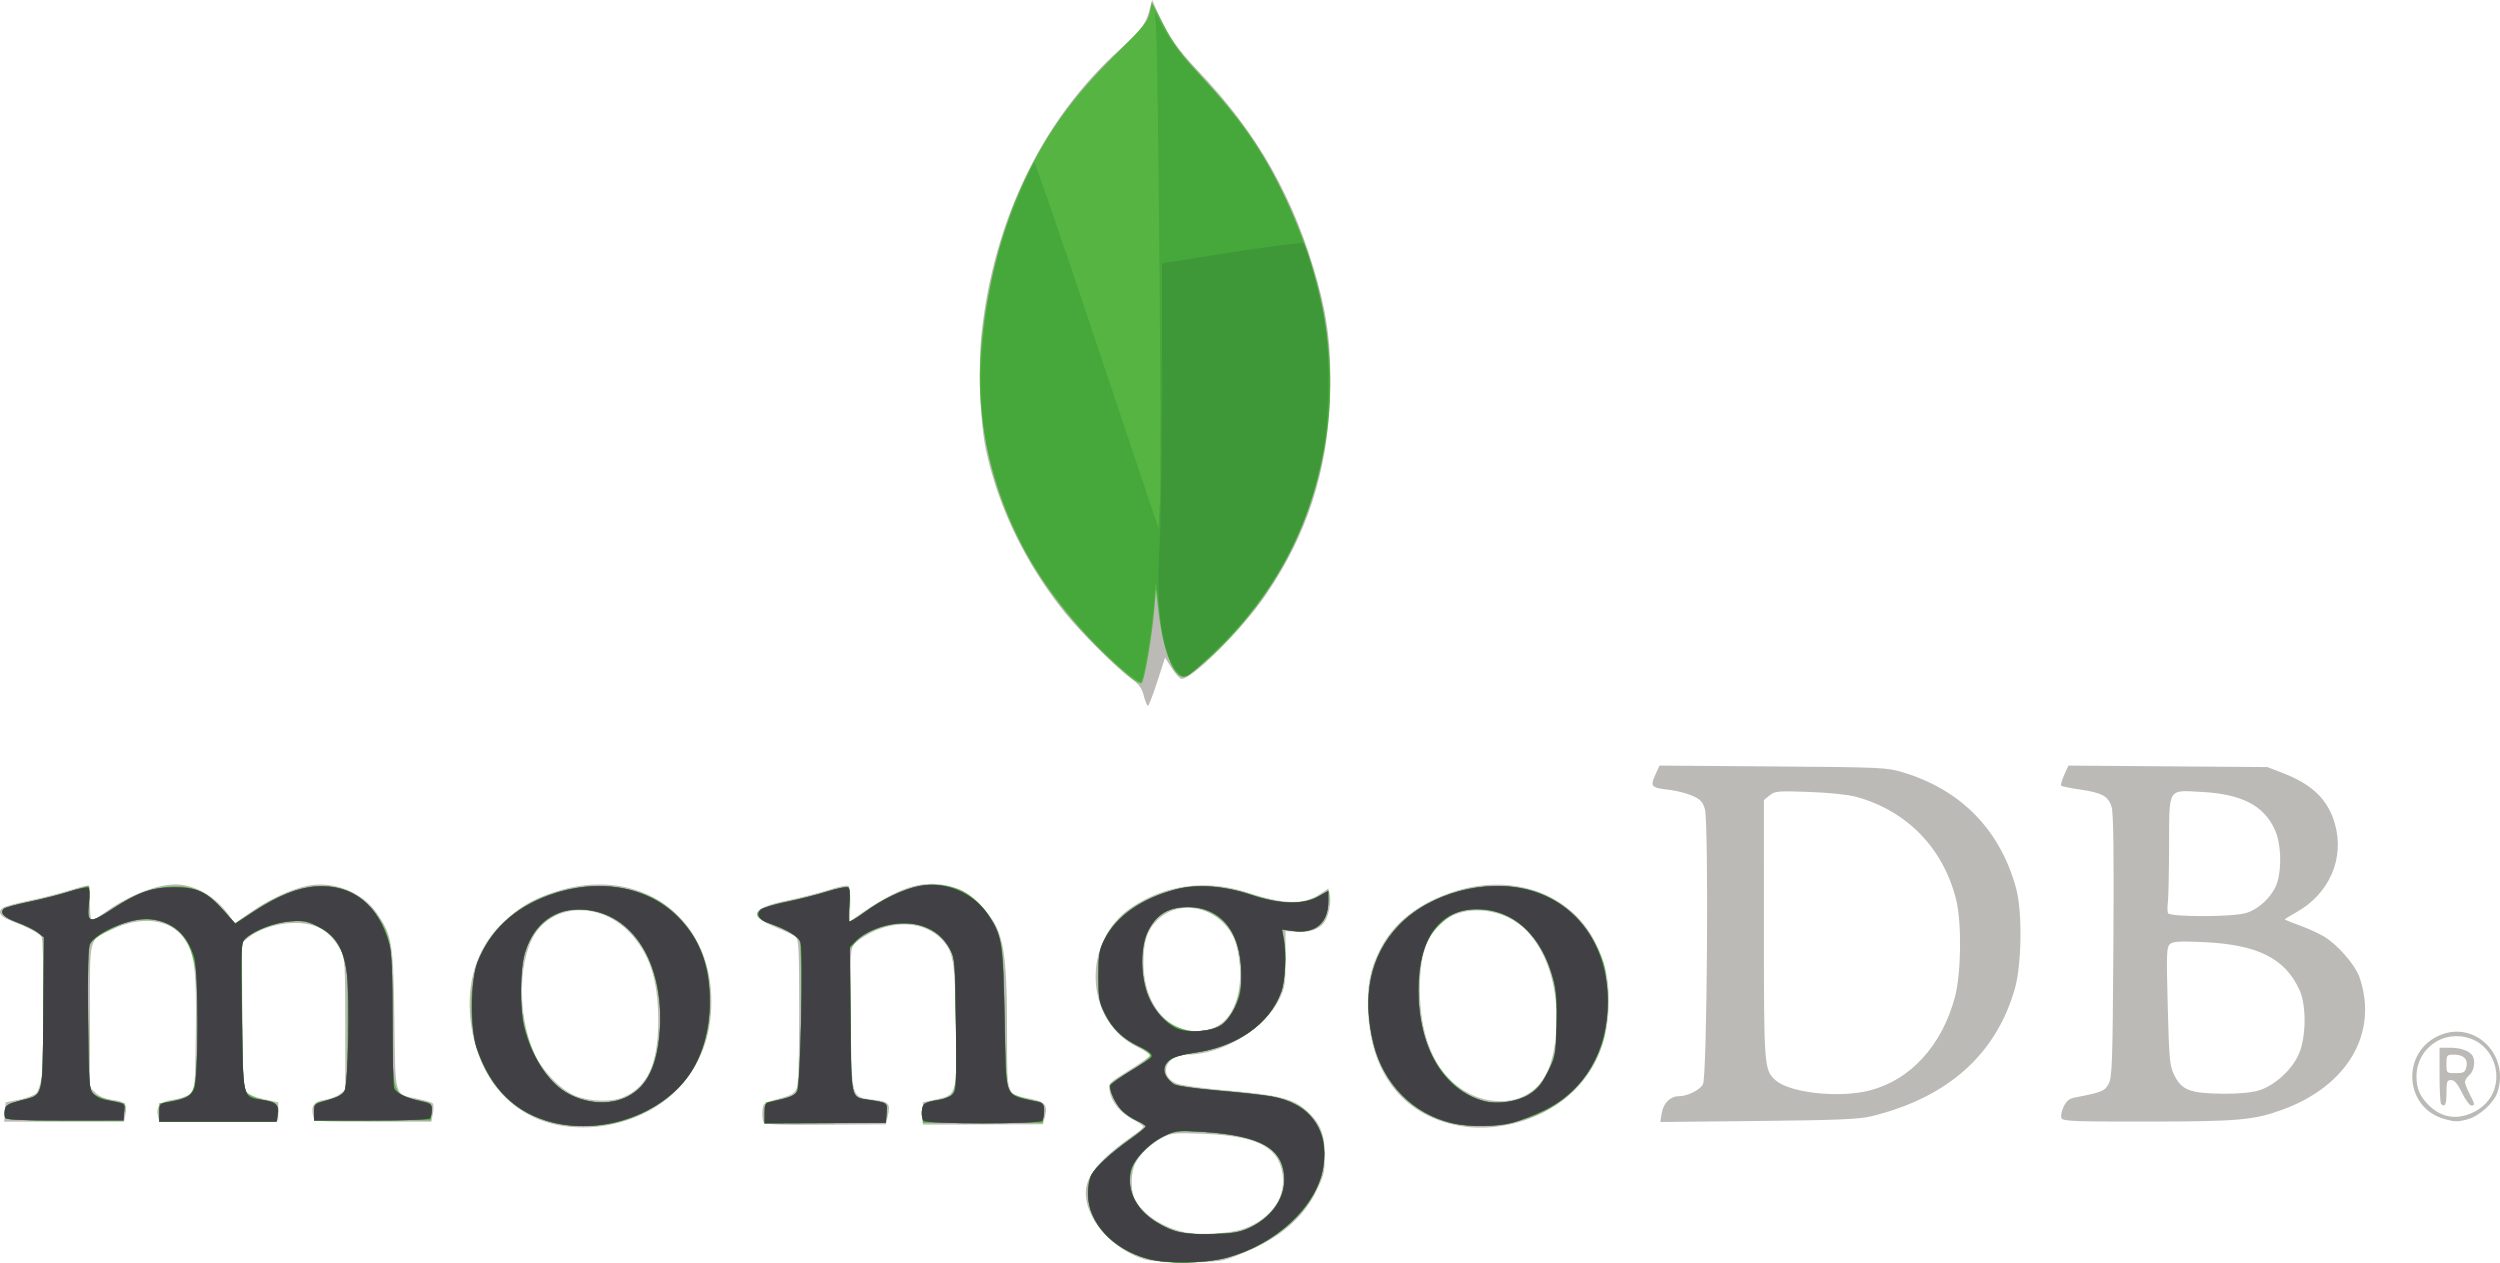 <?xml version="1.0" encoding="UTF-8" standalone="no"?>
<!-- Created with Inkscape (http://www.inkscape.org/) -->

<svg
   xmlns:dc="http://purl.org/dc/elements/1.1/"
   xmlns:cc="http://creativecommons.org/ns#"
   xmlns:rdf="http://www.w3.org/1999/02/22-rdf-syntax-ns#"
   xmlns:svg="http://www.w3.org/2000/svg"
   xmlns="http://www.w3.org/2000/svg"
   xmlns:sodipodi="http://sodipodi.sourceforge.net/DTD/sodipodi-0.dtd"
   xmlns:inkscape="http://www.inkscape.org/namespaces/inkscape"
   width="305.393mm"
   height="154.255mm"
   viewBox="0 0 1082.102 546.574"
   id="svg8416"
   version="1.1"
   inkscape:version="0.91 r13725"
   sodipodi:docname="MongoDB.svg">
  <defs
     id="defs8418" />
  <sodipodi:namedview
     id="base"
     pagecolor="#ffffff"
     bordercolor="#666666"
     borderopacity="1.0"
     inkscape:pageopacity="0.0"
     inkscape:pageshadow="2"
     inkscape:zoom="0.35"
     inkscape:cx="126.50801"
     inkscape:cy="207.8599"
     inkscape:document-units="px"
     inkscape:current-layer="layer1"
     showgrid="false"
     fit-margin-top="0"
     fit-margin-left="0"
     fit-margin-right="0"
     fit-margin-bottom="0"
     inkscape:window-width="1366"
     inkscape:window-height="718"
     inkscape:window-x="0"
     inkscape:window-y="26"
     inkscape:window-maximized="1" />
  <g
     inkscape:label="Layer 1"
     inkscape:groupmode="layer"
     id="layer1"
     transform="translate(257.222,-193.648)">
    <g
       id="g8975"
       transform="translate(-85.714,-57.143)">
      <path
         style="fill:#bcbab7"
         d="m 323.715,795.84 c -13.888,-4.34 -25.342,-17.414 -25.264,-28.837 0.051,-7.469 6.322,-14.854 21.728,-25.585 1.788,-1.245 3.25,-2.571 3.25,-2.947 0,-0.376 -2.067,-1.78 -4.593,-3.12 -5.466,-2.9 -9.293,-7.583 -10.06,-12.309 -0.552,-3.401 -0.473,-3.487 8.225,-8.843 4.83,-2.975 8.938,-5.889 9.128,-6.477 0.19,-0.588 -1.991,-2.163 -4.847,-3.5 -23.379,-10.947 -25.05,-45.95 -2.9,-60.741 14.869,-9.929 32.439,-12.152 50.145,-6.343 15.841,5.197 24.354,5.37 31.329,0.637 l 3.553,-2.411 0.62,2.47 c 0.789,3.142 -0.312,9.087 -2.222,12.002 -2.066,3.153 -6.448,4.715 -12.077,4.305 l -4.801,-0.35 0,12 c 0,11.113 -0.207,12.421 -2.794,17.69 -6.256,12.74 -24.717,23.81 -39.708,23.81 -9.391,0 -12.814,8.913 -4.78,12.444 1.846,0.811 11.374,2.138 21.782,3.033 21.839,1.878 28.414,3.473 33.996,8.251 6.4,5.478 8.466,10.306 8.487,19.824 0.016,7.314 -0.328,8.751 -3.752,15.68 -5.059,10.237 -13.817,18.337 -26.23,24.259 -4.95,2.362 -11.112,4.792 -13.693,5.402 -6.46,1.525 -29.269,1.299 -34.521,-0.343 z m 42.886,-13.105 c 12.637,-4.444 19.183,-14.402 16.722,-25.438 -2.345,-10.515 -11.707,-14.858 -33.925,-15.736 -12.316,-0.487 -13.887,-0.35 -17.5,1.524 -5.126,2.658 -9.819,7.049 -11.96,11.188 -2.072,4.007 -2.148,11.893 -0.152,15.705 3.532,6.745 12.648,12.558 22.514,14.356 6.18,1.126 18.938,0.286 24.302,-1.6 z m -13.99,-86.617 c 8.548,-2.561 13.492,-13.159 12.55,-26.9 -0.297,-4.338 -1.37,-9.574 -2.469,-12.05 -6.08,-13.699 -23.497,-17.88 -33.367,-8.009 -4.316,4.316 -5.883,9.157 -5.89,18.2 -0.017,20.297 13.371,33.494 29.176,28.759 z m -280.182,42.074 C 51.475,735.086 36.61,719.385 32.707,696.237 c -3.136,-18.6 1.588,-34.804 13.433,-46.077 7.101,-6.758 12.535,-9.986 22.289,-13.242 36.209,-12.086 67.97,10.05 67.97,47.373 0,14.935 -4.709,27.4 -14.189,37.56 -11.682,12.519 -31.557,19.043 -49.781,16.341 z m 25.782,-12.454 c 10.585,-4.421 15.196,-14.576 15.191,-33.447 -0.005,-17.457 -3.915,-29.22 -12.696,-38.195 -11.691,-11.95 -29.807,-12.45 -39.21,-1.084 -8.733,10.557 -9.536,36.655 -1.656,53.866 3.486,7.615 11.587,15.885 17.961,18.336 6.237,2.399 15.36,2.633 20.41,0.523 z m 363.168,12.552 c -24.283,-3.837 -39.182,-21.611 -40.656,-48.499 -0.653,-11.912 0.612,-18.983 4.96,-27.719 6.006,-12.068 17.232,-20.77 33.113,-25.67 24.725,-7.627 49.306,1.246 59.873,21.614 4.558,8.786 6.199,15.786 6.159,26.275 -0.061,16.01 -4.897,28.502 -14.903,38.5 -11.899,11.889 -31.595,18.177 -48.546,15.499 z m 26.71,-13.077 c 8.694,-4.208 13.076,-13.227 14.029,-28.871 1.295,-21.262 -6.268,-40.13 -19.024,-47.459 -9.218,-5.297 -21.535,-5.353 -28.612,-0.132 -8.214,6.06 -11.489,14.811 -11.431,30.54 0.082,22.087 7.727,38.021 21.556,44.932 7.739,3.867 16.754,4.247 23.482,0.99 z m -329.15,11.246 c -0.747,-1.947 -0.596,-6.508 0.255,-7.69 0.404,-0.562 3.425,-1.687 6.714,-2.5 4.557,-1.127 6.278,-2.073 7.235,-3.979 0.927,-1.845 1.26,-10.66 1.271,-33.628 0.012,-26.259 -0.216,-31.319 -1.464,-32.354 -0.813,-0.675 -4.497,-2.45 -8.186,-3.944 -12.732,-5.158 -11.509,-8.453 4.371,-11.772 6.083,-1.271 14.375,-3.399 18.427,-4.729 4.166,-1.367 7.754,-2.042 8.259,-1.553 0.491,0.475 0.81,4.107 0.71,8.07 l -0.182,7.207 2.29,-1.619 c 19.394,-13.71 29.624,-16.903 42.324,-13.211 4.749,1.381 6.914,2.811 11.895,7.86 9.985,10.122 11.491,17.346 11.54,55.366 0.036,27.849 -0.519,26.311 10.255,28.431 6.362,1.252 7.515,2.823 6.016,8.195 l -0.787,2.819 -25.976,0.076 -25.976,0.076 0,-4.826 0,-4.826 6.191,-1.375 c 8.62,-1.915 8.68,-2.166 8.093,-33.66 -0.5,-26.8 -1.057,-30.05 -6.082,-35.437 -6.928,-7.428 -19.319,-8.649 -30.543,-3.011 -3.874,1.946 -7.208,4.39 -7.972,5.845 -1.028,1.958 -1.219,8.992 -0.882,32.434 0.495,34.42 0.018,32.838 10.3,34.123 6.215,0.777 7,1.733 5.747,7.006 l -0.852,3.587 -26.239,0.175 c -21.052,0.141 -26.34,-0.088 -26.75,-1.156 z m -328.318,-4.344 0.307,-4.176 5.792,-1.151 c 3.185,-0.633 6.536,-1.895 7.445,-2.805 0.911,-0.911 1.977,-4.244 2.374,-7.423 1.067,-8.548 1.038,-58.123 -0.036,-60.129 -0.866,-1.618 -5.532,-4.079 -14.325,-7.556 -3.999,-1.581 -4.867,-3.934 -2,-5.423 0.963,-0.5 6.377,-1.89 12.032,-3.088 5.655,-1.199 13.42,-3.202 17.256,-4.453 3.836,-1.251 7.197,-2.052 7.468,-1.78 0.271,0.271 0.494,3.794 0.494,7.827 0,4.033 0.339,7.333 0.753,7.333 0.414,0 3.002,-1.613 5.75,-3.585 11.676,-8.376 25.046,-13.151 33.384,-11.92 8.18,1.207 15.998,6.529 21.147,14.396 l 1.534,2.344 6.609,-4.62 c 8.428,-5.891 17.803,-10.276 25.108,-11.744 11.027,-2.215 23.629,2.782 29.862,11.842 6.676,9.704 7.165,12.659 7.618,46.042 0.47,34.609 -0.259,32.146 10.161,34.371 3.065,0.655 5.942,1.511 6.393,1.902 0.451,0.391 0.513,2.345 0.139,4.342 l -0.681,3.63 -25.272,0 c -25.265,0 -25.272,-5.9e-4 -25.853,-2.22 -1.175,-4.494 0.201,-6.531 4.887,-7.234 2.406,-0.361 5.406,-1.492 6.667,-2.514 l 2.293,-1.858 0,-28.337 c 0,-25.748 -0.171,-28.657 -1.867,-31.837 -4.52,-8.475 -10.413,-12 -20.056,-12 -7.202,0 -15.296,2.552 -19.937,6.286 l -2.86,2.301 0.161,30.957 c 0.129,24.884 0.44,31.383 1.584,33.132 0.981,1.5 3.372,2.608 7.699,3.569 l 6.276,1.394 0,3.931 0,3.931 -25.727,0.267 -25.727,0.267 -0.608,-2.424 c -1.041,-4.148 0.982,-6.343 6.552,-7.109 2.762,-0.38 6.032,-1.508 7.266,-2.506 2.2,-1.78 2.25,-2.306 2.57,-26.833 0.361,-27.716 -0.547,-34.484 -5.497,-40.974 -6.025,-7.899 -18.075,-9.315 -30.347,-3.565 -10.79,5.056 -9.983,2.026 -9.983,37.494 l 0,30.974 2.408,2.408 c 1.604,1.604 4.087,2.631 7.439,3.075 5.483,0.727 6.422,1.827 5.501,6.437 l -0.598,2.989 -25.933,0 -25.933,0 0.307,-4.176 z m 717.134,0.503 c 0.691,-4.312 3.701,-7.327 7.317,-7.327 3.775,0 9.061,-2.594 10.527,-5.165 1.796,-3.152 2.559,-113.268 0.825,-119.17 -0.915,-3.117 -1.925,-4.189 -5.39,-5.721 -2.345,-1.037 -6.767,-2.18 -9.828,-2.54 -8.05,-0.946 -8.522,-1.426 -6.285,-6.387 l 1.865,-4.135 49.071,0.363 c 47.286,0.35 49.338,0.444 56.4,2.584 25.133,7.619 42.011,24.939 48.89,50.171 2.747,10.077 2.459,32.924 -0.548,43.443 -8.165,28.564 -29.107,47.173 -62.17,55.244 -5.241,1.279 -14.712,1.672 -48.893,2.026 l -42.393,0.44 0.613,-3.827 z m 90.139,-9.86 c 17.566,-4.575 31.04,-19.316 36.714,-40.167 2.798,-10.282 3.081,-32.402 0.544,-42.534 -5.556,-22.188 -21.363,-38.408 -43.223,-44.355 -3.613,-0.983 -11.768,-1.833 -20.5,-2.137 -13.445,-0.468 -14.68,-0.359 -16.974,1.501 l -2.474,2.006 0.005,55.86 c 0.005,59.469 0.106,60.816 4.867,65.288 5.973,5.611 27.698,8.014 41.041,4.538 z m 82.862,11.942 c -0.336,-0.875 0.101,-3.083 0.971,-4.907 1.173,-2.459 2.438,-3.482 4.892,-3.957 11.71,-2.265 12.853,-2.729 14.568,-5.902 1.527,-2.826 1.735,-8.833 2.068,-59.595 0.264,-40.241 0.044,-57.541 -0.766,-60.244 -1.406,-4.693 -4.137,-6.185 -13.909,-7.604 -4.042,-0.587 -7.6,-1.317 -7.907,-1.623 -0.306,-0.306 0.269,-2.387 1.277,-4.624 l 1.834,-4.068 43.072,0.322 43.072,0.322 6.786,2.624 c 12.632,4.885 19.37,11.44 22.378,21.771 4.338,14.9 -2.259,30.314 -16.386,38.287 -2.903,1.638 -5.278,3.101 -5.278,3.249 0,0.149 2.812,1.288 6.25,2.531 3.438,1.243 8.149,3.364 10.471,4.712 6.056,3.518 13.775,12.369 15.692,17.993 8.141,23.892 -5.152,46.747 -33.171,57.032 -12.588,4.621 -19.05,5.199 -58.523,5.236 -32.727,0.031 -36.849,-0.14 -37.392,-1.556 z m 85.395,-11.919 c 6.775,-2.012 14.289,-8.815 17.353,-15.711 3.211,-7.227 3.363,-21.104 0.304,-27.779 -6.307,-13.763 -18.098,-19.635 -41.596,-20.715 -10.087,-0.464 -13.066,-0.295 -14.404,0.815 -1.534,1.273 -1.627,3.707 -1.032,26.835 0.592,22.995 0.856,25.851 2.751,29.767 3.244,6.701 6.868,8.087 21.471,8.212 6.31,0.054 11.966,-0.478 15.153,-1.424 z m -5.97,-76.658 c 5.826,-1.467 12.293,-7.67 14.019,-13.448 2.057,-6.884 1.554,-17.146 -1.121,-22.891 -4.858,-10.432 -14.366,-15.296 -31.689,-16.213 -14.778,-0.782 -13.944,-2.181 -14.028,23.541 -0.037,11.373 -0.27,22.246 -0.517,24.163 -0.247,1.916 -0.231,4.054 0.036,4.75 0.64,1.669 26.757,1.746 33.3,0.099 z m 86.249,88.993 c -17.497,-4.972 -18.679,-29.212 -1.768,-36.277 15.164,-6.336 30.163,8.607 24.837,24.746 -1.492,4.52 -7.773,10.253 -12.747,11.635 -4.472,1.242 -5.63,1.23 -10.321,-0.103 z m 13.03,-3.075 c 16.297,-8.233 10.469,-32.75 -7.786,-32.75 -9.473,0 -17.195,7.754 -17.227,17.3 -0.019,5.445 1.536,8.997 5.644,12.893 5.561,5.274 12.246,6.156 19.369,2.557 z m -14.363,-3.417 c -0.367,-0.367 -0.667,-5.992 -0.667,-12.5 l 0,-11.833 4.566,0 c 4.55,0 8.273,1.309 9.669,3.4 1.419,2.126 0.752,6.631 -1.235,8.332 -1.1,0.942 -2,2.305 -2,3.03 0,0.725 0.9,3.082 2,5.238 2.356,4.618 2.41,5 0.708,5 -0.71,0 -2.506,-2.475 -3.989,-5.5 -1.937,-3.949 -3.265,-5.5 -4.708,-5.5 -1.771,0 -2.011,0.657 -2.011,5.5 0,5.095 -0.674,6.492 -2.333,4.833 z m 10.926,-15.846 c 0.856,-3.411 -1.117,-5.487 -5.215,-5.487 -3.274,0 -3.378,0.123 -3.378,4 0,3.997 0,4 3.981,4 3.418,0 4.07,-0.355 4.612,-2.513 z M 323.582,551.985 c -0.846,-3.359 -2.065,-5.01 -5.545,-7.51 -6.124,-4.398 -21.972,-20.201 -28.768,-28.685 -16.806,-20.983 -28.548,-45.136 -33.935,-69.806 -2.634,-12.063 -3.56,-35.725 -1.987,-50.774 5.12,-48.977 26.555,-93.058 59.774,-122.92 8.99,-8.081 11.265,-11.079 12.827,-16.902 l 1.234,-4.598 2.703,6 c 4.308,9.564 8.37,15.408 17.03,24.5 26.127,27.43 41.969,55.457 52,92 4.558,16.606 5.911,29.577 5.211,49.976 -1.089,31.741 -10.003,59.112 -27.636,84.856 -10.563,15.422 -33.179,37.828 -36.786,36.443 -0.832,-0.319 -2.731,-2.502 -4.221,-4.852 l -2.709,-4.272 -3.369,10.424 c -1.853,5.733 -3.677,10.424 -4.054,10.424 -0.376,0 -1.172,-1.938 -1.769,-4.306 z"
         id="path8985"
         inkscape:connector-curvature="0" />
      <path
         style="fill:#56b542"
         d="m 325.679,795.746 c -11.317,-3.047 -19.529,-9.236 -23.777,-17.92 -3.015,-6.162 -3.473,-13.702 -1.11,-18.271 1.821,-3.522 9.569,-10.686 17.805,-16.463 3.207,-2.25 5.831,-4.407 5.831,-4.794 0,-0.387 -1.767,-1.5 -3.927,-2.474 -2.16,-0.974 -5.061,-2.955 -6.447,-4.402 -2.85,-2.975 -5.976,-9.756 -5.13,-11.125 0.308,-0.498 4.372,-3.209 9.032,-6.023 4.66,-2.815 8.472,-5.756 8.472,-6.536 0,-0.78 -2.626,-2.744 -5.837,-4.365 -6.602,-3.333 -11.47,-8.359 -14.558,-15.032 -1.718,-3.714 -2.106,-6.483 -2.106,-15.051 0,-9.481 0.272,-11.054 2.806,-16.214 4.914,-10.008 15.483,-17.331 30.752,-21.31 9.339,-2.434 20.874,-1.602 33.046,2.381 12.502,4.092 21.416,4.304 28.248,0.671 l 4.649,-2.472 -0.015,4.722 c -0.029,9.324 -5.233,13.811 -14.724,12.696 l -5.239,-0.615 0.739,3.321 c 1.329,5.97 0.763,18.079 -1.098,23.502 -4.895,14.263 -20.062,24.578 -39.401,26.796 -9.956,1.142 -14.297,6.487 -9.315,11.469 2.705,2.705 7.25,3.621 24.553,4.95 26.916,2.067 34.346,4.892 39.949,15.187 2.439,4.481 2.867,6.382 2.827,12.554 -0.1,15.485 -11.127,30.2 -29.631,39.54 -12.72,6.421 -33.407,8.774 -46.395,5.276 z m 43.476,-13.406 c 6.121,-2.665 12.488,-9.141 14.257,-14.5 1.817,-5.505 0.832,-12.791 -2.281,-16.873 -4.766,-6.248 -13.983,-9.172 -32.45,-10.294 -12.303,-0.747 -16.579,0.453 -23.612,6.628 -11.453,10.056 -9.566,24.387 4.309,32.712 7.226,4.336 11.649,5.236 24.051,4.893 8.278,-0.229 11.606,-0.772 15.727,-2.566 z M 355.162,695.613 c 10.341,-4.907 14.099,-25.707 7.215,-39.927 -6.878,-14.208 -27.341,-16.882 -35.399,-4.625 -6.818,10.369 -5.012,29.944 3.608,39.103 6.275,6.669 16.997,9.046 24.576,5.449 z M 67.541,736.71 c -21.965,-5.907 -35.053,-24.723 -35.098,-50.459 -0.026,-15.318 4.395,-26.655 14.098,-36.149 16.196,-15.848 44.711,-20.473 64.806,-10.511 10.631,5.27 20.011,17.695 23.175,30.7 1.685,6.925 1.673,20.805 -0.025,28 -4.526,19.184 -18.988,33.263 -39.53,38.485 -7.405,1.882 -20.299,1.852 -27.428,-0.066 z m 32.46,-11.211 c 2.16,-1.107 4.918,-3.076 6.129,-4.373 5.607,-6.011 8.978,-20.617 7.932,-34.366 -1.891,-24.849 -14.358,-40.929 -32.753,-42.245 -5.948,-0.426 -7.519,-0.146 -12.299,2.193 -6.3,3.082 -10.935,8.668 -13.02,15.69 -6.144,20.688 0.586,47.89 14.644,59.191 8.264,6.644 20.784,8.311 29.367,3.91 z m 355.428,11.039 c -18.305,-4.959 -30.149,-19.113 -33.722,-40.301 -4.959,-29.411 9.763,-51.928 39.238,-60.014 10.214,-2.802 24.908,-2.371 33.676,0.988 12.033,4.61 21.77,14.596 26.89,27.58 2.089,5.296 2.36,7.584 2.312,19.5 -0.045,11.291 -0.41,14.469 -2.229,19.419 -7.616,20.731 -25.885,33.315 -49.666,34.212 -7.39,0.279 -11.697,-0.082 -16.5,-1.383 z m 29.569,-9.73 c 8.151,-2.45 13.276,-8.513 16.075,-19.018 1.779,-6.678 1.689,-24.463 -0.165,-32.325 -4.271,-18.115 -15.475,-29.556 -30.244,-30.882 -8.451,-0.759 -13.64,1.016 -19.186,6.563 -5.97,5.97 -8.091,11.832 -8.774,24.255 -0.962,17.476 3.202,31.874 12.003,41.503 9.07,9.924 19.203,13.237 30.291,9.904 z m -325.37,5.735 0.302,-4.604 5.774,-1.148 c 3.176,-0.631 6.315,-1.689 6.975,-2.35 0.661,-0.661 1.518,-4.678 1.905,-8.926 1.048,-11.507 0.987,-56.092 -0.079,-58.084 -0.866,-1.618 -5.532,-4.079 -14.325,-7.556 -7.588,-3 -3.885,-6.438 9.75,-9.054 4.95,-0.95 12.495,-2.829 16.767,-4.177 4.272,-1.348 8.265,-2.142 8.875,-1.766 0.717,0.443 0.936,3.096 0.619,7.518 -0.269,3.758 -0.293,7.029 -0.053,7.269 0.24,0.24 3.704,-1.909 7.698,-4.774 25.03,-17.958 47.301,-13.932 56.73,10.256 2.036,5.222 2.247,7.93 2.819,36.145 0.34,16.775 0.945,31.028 1.344,31.674 0.773,1.249 8.54,4.015 12.702,4.522 2.251,0.274 2.5,0.753 2.5,4.805 l 0,4.5 -26,0 -26,0 -0.318,-3.315 c -0.43,-4.478 0.953,-5.812 6.835,-6.593 8.228,-1.092 8.178,-0.878 7.804,-33.275 -0.302,-26.193 -0.446,-28.051 -2.465,-31.817 -2.737,-5.107 -4.775,-6.913 -10.815,-9.585 -3.862,-1.708 -6.159,-2.059 -10.964,-1.673 -7.555,0.606 -15.823,4.073 -19.153,8.031 l -2.53,3.006 0.303,30.943 c 0.339,34.624 -0.007,33.091 7.726,34.324 8.499,1.355 8.215,1.148 7.882,5.738 l -0.306,4.217 -26.302,0.178 -26.302,0.178 0.302,-4.604 z m -328.896,2.094 c -1.022,-2.663 0.261,-5.707 2.697,-6.4 1.375,-0.391 4.447,-1.242 6.827,-1.892 6.99,-1.908 7.173,-2.896 7.173,-38.95 l 0,-30.96 -2.624,-2.064 c -1.443,-1.135 -5.312,-3.044 -8.596,-4.242 -5.96,-2.173 -7.92,-4.099 -6.063,-5.956 0.54,-0.54 5.358,-1.876 10.707,-2.969 5.349,-1.093 13.18,-3.09 17.401,-4.438 4.222,-1.348 8.078,-2.457 8.569,-2.464 0.502,-0.007 0.608,3.065 0.24,7.015 -0.837,9.007 0.221,9.503 8.413,3.94 9.934,-6.746 18.445,-10.194 26.493,-10.733 9.684,-0.648 15.658,1.959 22.952,10.019 l 5.402,5.969 6.986,-4.644 c 16.022,-10.651 28.79,-13.843 40.208,-10.05 7.233,2.402 14.771,9.946 17.987,18.001 2.298,5.755 2.395,7.066 2.718,36.6 0.402,36.794 -0.74,33.859 14.514,37.303 2.533,0.572 2.778,0.995 2.5,4.316 l -0.308,3.682 -25.25,0.034 -25.25,0.034 2e-5,-3.731 c 10e-6,-3.256 0.35,-3.808 2.75,-4.34 6.509,-1.441 9.343,-2.725 10.508,-4.759 0.904,-1.579 1.242,-9.388 1.242,-28.67 l 0,-26.5 -2.872,-5.85 c -3.359,-6.841 -9.162,-11.154 -16.508,-12.267 -5.805,-0.88 -15.86,1.587 -22.098,5.422 l -4.478,2.753 0.328,31.899 c 0.18,17.545 0.543,32.459 0.805,33.143 0.541,1.409 7.441,4.399 10.152,4.399 3.482,0 5.27,2.252 4.57,5.754 l -0.649,3.246 -25.375,0 -25.375,0 0,-3.95 0,-3.95 6.035,-1.187 c 9.327,-1.835 9.605,-2.463 10.494,-23.661 1.396,-33.292 -1.433,-46.181 -11.418,-52.033 -3.639,-2.133 -5.758,-2.631 -11.189,-2.631 -5.812,0 -7.741,0.524 -14.561,3.956 -4.874,2.453 -8.349,4.906 -9.144,6.456 -0.98,1.91 -1.216,9.66 -1,32.839 0.282,30.22 0.292,30.346 2.564,32.186 1.255,1.016 4.767,2.362 7.805,2.993 l 5.524,1.147 -0.305,3.668 -0.305,3.668 -25.368,0.023 c -18.832,0.017 -25.487,-0.286 -25.829,-1.177 z M 316.851,543.145 C 277.38,509.455 255.76,468.814 252.825,422.791 c -1.665,-26.11 5.404,-63.221 17.041,-89.468 10.166,-22.929 22.164,-39.975 41.59,-59.09 12.247,-12.051 13.879,-14.052 14.678,-18 l 0.899,-4.442 5.207,10 c 4.195,8.057 7.361,12.331 16.294,22 17.609,19.059 26.342,31.7 36.27,52.5 21.016,44.032 25.028,87.087 12.019,129 -6.742,21.723 -17.774,41.18 -33.204,58.56 -8.676,9.773 -20.391,19.94 -22.975,19.94 -4.29,0 -8.862,-11.976 -10.688,-28 l -1.14,-10 -0.734,9 c -0.922,11.308 -4.182,30.428 -5.394,31.641 -0.553,0.553 -2.861,-0.746 -5.837,-3.286 z"
         id="path8983"
         inkscape:connector-curvature="0" />
      <path
         style="fill:#46a83b"
         d="m 325.453,795.688 c -15.323,-4.118 -26.024,-15.69 -26.024,-28.143 0,-2.944 0.64,-6.592 1.423,-8.106 1.799,-3.478 8.153,-9.337 16.827,-15.516 3.712,-2.644 6.75,-5.15 6.75,-5.568 0,-0.418 -1.767,-1.557 -3.927,-2.531 -2.16,-0.974 -5.061,-2.955 -6.447,-4.402 -2.856,-2.981 -5.59,-9.016 -4.92,-10.86 0.246,-0.676 4.224,-3.511 8.842,-6.3 4.618,-2.789 8.604,-5.408 8.858,-5.819 0.78,-1.262 -0.707,-2.558 -5.545,-4.835 -6.757,-3.18 -11.406,-7.69 -14.571,-14.135 -2.518,-5.127 -2.789,-6.706 -2.782,-16.182 0.007,-9.124 0.33,-11.155 2.468,-15.5 5.071,-10.306 16.094,-18.109 31.152,-22.05 9.179,-2.402 20.804,-1.534 32.637,2.439 12.2,4.096 22.559,4.331 28.985,0.656 l 4.25,-2.43 0,4.492 c 0,9.356 -5.68,14.174 -15.172,12.869 l -4.883,-0.672 0.777,4.348 c 1.175,6.568 0.626,17.822 -1.103,22.609 -5.066,14.03 -18.999,23.786 -37.758,26.439 -4.939,0.699 -8.945,1.865 -10.438,3.039 -3.739,2.941 -3.087,6.983 1.707,10.583 0.918,0.689 9.215,1.879 19,2.725 9.554,0.826 20.046,1.976 23.316,2.557 16.562,2.941 24.909,14.33 22.369,30.525 -2.671,17.031 -20.802,33.87 -42.424,39.4 -9.305,2.38 -25.228,2.556 -33.366,0.369 z m 43.476,-13.244 c 9.468,-4.27 15.434,-12.339 15.478,-20.935 0.069,-13.435 -9.937,-19.269 -35.74,-20.836 -10.728,-0.652 -11.312,-0.58 -16.643,2.028 -6.567,3.213 -13.289,10.44 -14.193,15.26 -1.606,8.561 2.67,16.727 11.547,22.053 7.182,4.309 11.59,5.212 24.051,4.926 8.394,-0.193 11.503,-0.693 15.5,-2.496 z m -11.599,-88.082 c 2.007,-1.429 4.391,-4.637 5.93,-7.98 2.146,-4.66 2.565,-7.005 2.523,-14.091 -0.115,-19.132 -9.634,-29.943 -25.362,-28.806 -7.189,0.52 -11.785,3.716 -15.139,10.529 -3.244,6.588 -3.211,19.162 0.073,27.589 2.442,6.266 7.487,12.058 12.466,14.31 4.903,2.218 15.387,1.385 19.51,-1.551 z M 68.063,736.704 c -16.314,-3.949 -27.075,-14.44 -33.246,-32.414 -2.887,-8.408 -2.652,-29.405 0.414,-37.104 5.471,-13.736 15.713,-23.331 30.818,-28.869 20.977,-7.692 42.41,-4.127 55.822,9.284 9.565,9.565 13.887,21.186 13.831,37.188 -0.039,11.087 -2.875,21.742 -7.911,29.719 -11.303,17.905 -37.394,27.601 -59.728,22.195 z m 32.063,-11.259 c 8.605,-4.39 13.051,-13.638 13.993,-29.104 1.762,-28.921 -11.785,-50.309 -32.824,-51.825 -12.536,-0.904 -21.653,5.754 -25.622,18.71 -2.084,6.804 -2.262,24.035 -0.331,32.064 2.915,12.118 9.978,23.297 17.759,28.106 8.434,5.212 19.222,6.03 27.026,2.049 z m 356.651,11.425 c -16.637,-4.036 -29.394,-16.944 -33.68,-34.08 -5.207,-20.818 -1.469,-38.518 10.866,-51.45 13.296,-13.939 37.633,-20.482 56.611,-15.22 20.881,5.79 33.826,24.224 33.826,48.17 0,21.362 -9.967,38.498 -27.337,46.999 -4.474,2.19 -10.816,4.66 -14.094,5.491 -7.072,1.792 -19.008,1.833 -26.192,0.09 z m 33.495,-12.282 c 3.663,-2.262 5.398,-4.328 8.131,-9.685 3.353,-6.573 3.488,-7.269 3.86,-20.008 0.291,-9.959 -0.016,-14.782 -1.25,-19.651 -4.938,-19.484 -17.355,-30.993 -33.372,-30.931 -16.052,0.062 -25.212,12.75 -25.212,34.923 0,25.075 10.955,43.596 28.5,48.183 5.773,1.509 14.346,0.255 19.343,-2.831 z m -330.843,8.078 c 0,-3.915 0.268,-4.398 2.75,-4.957 8.474,-1.908 10.314,-2.665 11.436,-4.703 1.328,-2.413 2.586,-59.505 1.413,-64.176 -0.651,-2.592 -6.216,-6.01 -13.761,-8.452 -4.112,-1.331 -5.594,-3.761 -3.544,-5.811 0.752,-0.752 5.736,-2.26 11.075,-3.351 5.339,-1.091 13.297,-3.117 17.686,-4.503 4.388,-1.386 8.481,-2.21 9.095,-1.83 0.739,0.457 0.925,2.978 0.55,7.449 -0.312,3.717 -0.329,6.996 -0.038,7.287 0.291,0.291 3.238,-1.466 6.549,-3.904 7.631,-5.617 17.112,-10.158 23.899,-11.445 11.265,-2.136 23.13,2.844 29.631,12.437 5.996,8.848 6.49,11.983 7.155,45.415 0.71,35.664 -0.687,32.201 14.354,35.588 2.309,0.52 2.748,1.137 2.735,3.85 -0.008,1.777 -0.346,3.716 -0.75,4.309 -1.031,1.512 -50.455,1.529 -51.469,0.017 -1.176,-1.752 -0.878,-6.261 0.485,-7.337 0.688,-0.543 3.197,-1.235 5.578,-1.538 2.38,-0.303 5.223,-1.36 6.317,-2.351 1.912,-1.731 1.977,-2.908 1.672,-30.335 -0.304,-27.325 -0.412,-28.712 -2.558,-32.726 -4.255,-7.96 -12.326,-11.901 -22.654,-11.063 -6.825,0.554 -14.193,3.615 -18.096,7.518 l -2.589,2.589 0.29,31.406 c 0.324,35.147 -0.029,33.552 7.713,34.787 8.499,1.355 8.215,1.148 7.882,5.738 l -0.306,4.217 -26.25,0.107 -26.25,0.107 0,-4.337 z m -328.705,1.951 c -0.249,-0.65 -0.305,-2.216 -0.124,-3.482 0.273,-1.908 1.414,-2.584 6.678,-3.957 10.274,-2.68 9.609,-0.151 9.94,-37.819 l 0.288,-32.863 -2.663,-2.094 c -1.464,-1.152 -5.35,-3.074 -8.635,-4.272 -5.96,-2.173 -7.92,-4.099 -6.063,-5.956 0.54,-0.54 5.358,-1.876 10.707,-2.969 5.349,-1.093 13.146,-3.073 17.328,-4.401 4.181,-1.328 8.019,-2.156 8.529,-1.841 0.53,0.328 0.635,3.301 0.244,6.951 -0.91,8.5 0.247,8.791 9.896,2.492 11.376,-7.426 17.479,-9.583 27.08,-9.571 9.927,0.012 14.16,2.009 21.345,10.071 l 5.072,5.691 8.002,-5.254 c 10.307,-6.766 19.032,-10.31 26.702,-10.844 15.993,-1.113 27.375,7.83 31.98,25.127 1.007,3.783 1.378,12.561 1.387,32.832 0.007,15.218 0.291,28.397 0.633,29.287 0.827,2.155 5.149,4.302 11.329,5.628 4.54,0.974 5.048,1.352 5.035,3.75 -0.008,1.467 -0.346,3.117 -0.75,3.667 -0.455,0.62 -10.141,1 -25.485,1 l -24.75,0 0,-3.586 c 0,-3.528 0.096,-3.613 5.961,-5.243 4.066,-1.131 6.358,-2.375 7.208,-3.914 1.634,-2.957 2.366,-40.376 1,-51.102 -1.352,-10.614 -4.722,-16.147 -12.174,-19.985 -4.807,-2.475 -6.321,-2.776 -12.089,-2.395 -6.821,0.45 -15.535,3.728 -19.485,7.329 -2.041,1.861 -2.071,2.486 -1.644,33.751 0.493,36.089 0.215,34.921 8.606,36.179 6.113,0.917 7.546,2.206 6.908,6.215 l -0.518,3.25 -25.387,0 -25.387,0 0,-3.889 c 0,-3.709 0.173,-3.919 3.75,-4.55 7.664,-1.352 10.005,-2.555 11.366,-5.842 1.876,-4.53 1.924,-50.38 0.059,-56.719 -2.948,-10.019 -9.214,-15.514 -18.993,-16.658 -7.809,-0.913 -23.395,5.451 -26.204,10.7 -0.762,1.425 -1.01,11.545 -0.793,32.411 0.29,27.881 0.466,30.506 2.169,32.386 1.02,1.126 3.157,2.297 4.75,2.603 9.756,1.875 9.032,1.427 8.701,5.382 l -0.305,3.642 -25.376,0.02 c -18.603,0.015 -25.497,-0.295 -25.829,-1.161 z M 316.271,542.075 c -13.502,-10.665 -30.785,-30.72 -40.746,-47.284 -9.732,-16.183 -17.662,-37.342 -20.613,-55 -4.062,-24.305 -1.091,-57.831 7.619,-85.953 3.132,-10.112 12.635,-32.558 13.774,-32.534 0.343,0.007 12.549,35.582 27.124,79.056 l 26.5,79.042 0.644,-12.806 c 0.69,-13.719 -0.796,-190.785 -1.707,-203.306 l -0.545,-7.5 4.234,7.874 c 2.914,5.42 7.476,11.342 14.632,19 23.762,25.426 36.893,47.251 47.305,78.626 5.934,17.88 7.6,25.93 8.899,43.003 1.436,18.867 0.024,34.973 -4.689,53.497 -7.081,27.828 -19.999,50.264 -41.231,71.609 -6.898,6.935 -13.559,13.141 -14.803,13.791 -5.484,2.868 -10.433,-9.036 -12.657,-30.446 -0.74,-7.124 -1.399,-10.915 -1.464,-8.423 -0.292,11.13 -4.664,40.571 -6.162,41.496 -0.425,0.263 -3.177,-1.421 -6.115,-3.742 z"
         id="path8981"
         inkscape:connector-curvature="0" />
      <path
         style="fill:#3e9838"
         d="m 325.453,795.688 c -15.323,-4.118 -26.024,-15.69 -26.024,-28.143 0,-2.944 0.64,-6.592 1.423,-8.106 1.799,-3.478 8.153,-9.337 16.827,-15.516 3.712,-2.644 6.75,-5.15 6.75,-5.568 0,-0.418 -1.767,-1.557 -3.927,-2.531 -2.16,-0.974 -5.061,-2.955 -6.447,-4.402 -2.856,-2.981 -5.59,-9.016 -4.92,-10.86 0.246,-0.676 4.224,-3.511 8.842,-6.3 4.618,-2.789 8.604,-5.408 8.858,-5.819 0.78,-1.262 -0.707,-2.558 -5.545,-4.835 -6.757,-3.18 -11.406,-7.69 -14.571,-14.135 -2.518,-5.127 -2.789,-6.706 -2.782,-16.182 0.007,-9.124 0.33,-11.155 2.468,-15.5 5.071,-10.306 16.094,-18.109 31.152,-22.05 9.179,-2.402 20.804,-1.534 32.637,2.439 12.2,4.096 22.559,4.331 28.985,0.656 l 4.25,-2.43 0,4.492 c 0,9.356 -5.68,14.174 -15.172,12.869 l -4.883,-0.672 0.777,4.348 c 1.175,6.568 0.626,17.822 -1.103,22.609 -5.066,14.03 -18.999,23.786 -37.758,26.439 -4.939,0.699 -8.945,1.865 -10.438,3.039 -3.739,2.941 -3.087,6.983 1.707,10.583 0.918,0.689 9.215,1.879 19,2.725 9.554,0.826 20.046,1.976 23.316,2.557 16.562,2.941 24.909,14.33 22.369,30.525 -2.671,17.031 -20.802,33.87 -42.424,39.4 -9.305,2.38 -25.228,2.556 -33.366,0.369 z m 43.476,-13.244 c 9.468,-4.27 15.434,-12.339 15.478,-20.935 0.069,-13.435 -9.937,-19.269 -35.74,-20.836 -10.728,-0.652 -11.312,-0.58 -16.643,2.028 -6.567,3.213 -13.289,10.44 -14.193,15.26 -1.606,8.561 2.67,16.727 11.547,22.053 7.182,4.309 11.59,5.212 24.051,4.926 8.394,-0.193 11.503,-0.693 15.5,-2.496 z m -11.599,-88.082 c 2.007,-1.429 4.391,-4.637 5.93,-7.98 2.146,-4.66 2.565,-7.005 2.523,-14.091 -0.115,-19.132 -9.634,-29.943 -25.362,-28.806 -7.189,0.52 -11.785,3.716 -15.139,10.529 -3.244,6.588 -3.211,19.162 0.073,27.589 2.442,6.266 7.487,12.058 12.466,14.31 4.903,2.218 15.387,1.385 19.51,-1.551 z M 68.063,736.704 c -16.314,-3.949 -27.075,-14.44 -33.246,-32.414 -2.887,-8.408 -2.652,-29.405 0.414,-37.104 5.471,-13.736 15.713,-23.331 30.818,-28.869 20.977,-7.692 42.41,-4.127 55.822,9.284 9.565,9.565 13.887,21.186 13.831,37.188 -0.039,11.087 -2.875,21.742 -7.911,29.719 -11.303,17.905 -37.394,27.601 -59.728,22.195 z m 32.063,-11.259 c 8.605,-4.39 13.051,-13.638 13.993,-29.104 1.762,-28.921 -11.785,-50.309 -32.824,-51.825 -12.536,-0.904 -21.653,5.754 -25.622,18.71 -2.084,6.804 -2.262,24.035 -0.331,32.064 2.915,12.118 9.978,23.297 17.759,28.106 8.434,5.212 19.222,6.03 27.026,2.049 z m 356.651,11.425 c -16.637,-4.036 -29.394,-16.944 -33.68,-34.08 -5.207,-20.818 -1.469,-38.518 10.866,-51.45 13.296,-13.939 37.633,-20.482 56.611,-15.22 20.881,5.79 33.826,24.224 33.826,48.17 0,21.362 -9.967,38.498 -27.337,46.999 -4.474,2.19 -10.816,4.66 -14.094,5.491 -7.072,1.792 -19.008,1.833 -26.192,0.09 z m 33.495,-12.282 c 3.663,-2.262 5.398,-4.328 8.131,-9.685 3.353,-6.573 3.488,-7.269 3.86,-20.008 0.291,-9.959 -0.016,-14.782 -1.25,-19.651 -4.938,-19.484 -17.355,-30.993 -33.372,-30.931 -16.052,0.062 -25.212,12.75 -25.212,34.923 0,25.075 10.955,43.596 28.5,48.183 5.773,1.509 14.346,0.255 19.343,-2.831 z m -330.843,8.078 c 0,-3.915 0.268,-4.398 2.75,-4.957 8.474,-1.908 10.314,-2.665 11.436,-4.703 1.328,-2.413 2.586,-59.505 1.413,-64.176 -0.651,-2.592 -6.216,-6.01 -13.761,-8.452 -4.112,-1.331 -5.594,-3.761 -3.544,-5.811 0.752,-0.752 5.736,-2.26 11.075,-3.351 5.339,-1.091 13.297,-3.117 17.686,-4.503 4.388,-1.386 8.481,-2.21 9.095,-1.83 0.739,0.457 0.925,2.978 0.55,7.449 -0.312,3.717 -0.329,6.996 -0.038,7.287 0.291,0.291 3.238,-1.466 6.549,-3.904 7.631,-5.617 17.112,-10.158 23.899,-11.445 11.265,-2.136 23.13,2.844 29.631,12.437 5.996,8.848 6.49,11.983 7.155,45.415 0.71,35.664 -0.687,32.201 14.354,35.588 2.309,0.52 2.748,1.137 2.735,3.85 -0.008,1.777 -0.346,3.716 -0.75,4.309 -1.031,1.512 -50.455,1.529 -51.469,0.017 -1.176,-1.752 -0.878,-6.261 0.485,-7.337 0.688,-0.543 3.197,-1.235 5.578,-1.538 2.38,-0.303 5.223,-1.36 6.317,-2.351 1.912,-1.731 1.977,-2.908 1.672,-30.335 -0.304,-27.325 -0.412,-28.712 -2.558,-32.726 -4.255,-7.96 -12.326,-11.901 -22.654,-11.063 -6.825,0.554 -14.193,3.615 -18.096,7.518 l -2.589,2.589 0.29,31.406 c 0.324,35.147 -0.029,33.552 7.713,34.787 8.499,1.355 8.215,1.148 7.882,5.738 l -0.306,4.217 -26.25,0.107 -26.25,0.107 0,-4.337 z m -328.705,1.951 c -0.249,-0.65 -0.305,-2.216 -0.124,-3.482 0.273,-1.908 1.414,-2.584 6.678,-3.957 10.274,-2.68 9.609,-0.151 9.94,-37.819 l 0.288,-32.863 -2.663,-2.094 c -1.464,-1.152 -5.35,-3.074 -8.635,-4.272 -5.96,-2.173 -7.92,-4.099 -6.063,-5.956 0.54,-0.54 5.358,-1.876 10.707,-2.969 5.349,-1.093 13.146,-3.073 17.328,-4.401 4.181,-1.328 8.019,-2.156 8.529,-1.841 0.53,0.328 0.635,3.301 0.244,6.951 -0.91,8.5 0.247,8.791 9.896,2.492 11.376,-7.426 17.479,-9.583 27.08,-9.571 9.927,0.012 14.16,2.009 21.345,10.071 l 5.072,5.691 8.002,-5.254 c 10.307,-6.766 19.032,-10.31 26.702,-10.844 15.993,-1.113 27.375,7.83 31.98,25.127 1.007,3.783 1.378,12.561 1.387,32.832 0.007,15.218 0.291,28.397 0.633,29.287 0.827,2.155 5.149,4.302 11.329,5.628 4.54,0.974 5.048,1.352 5.035,3.75 -0.008,1.467 -0.346,3.117 -0.75,3.667 -0.455,0.62 -10.141,1 -25.485,1 l -24.75,0 0,-3.586 c 0,-3.528 0.096,-3.613 5.961,-5.243 4.066,-1.131 6.358,-2.375 7.208,-3.914 1.634,-2.957 2.366,-40.376 1,-51.102 -1.352,-10.614 -4.722,-16.147 -12.174,-19.985 -4.807,-2.475 -6.321,-2.776 -12.089,-2.395 -6.821,0.45 -15.535,3.728 -19.485,7.329 -2.041,1.861 -2.071,2.486 -1.644,33.751 0.493,36.089 0.215,34.921 8.606,36.179 6.113,0.917 7.546,2.206 6.908,6.215 l -0.518,3.25 -25.387,0 -25.387,0 0,-3.889 c 0,-3.709 0.173,-3.919 3.75,-4.55 7.664,-1.352 10.005,-2.555 11.366,-5.842 1.876,-4.53 1.924,-50.38 0.059,-56.719 -2.948,-10.019 -9.214,-15.514 -18.993,-16.658 -7.809,-0.913 -23.395,5.451 -26.204,10.7 -0.762,1.425 -1.01,11.545 -0.793,32.411 0.29,27.881 0.466,30.506 2.169,32.386 1.02,1.126 3.157,2.297 4.75,2.603 9.756,1.875 9.032,1.427 8.701,5.382 l -0.305,3.642 -25.376,0.02 c -18.603,0.015 -25.497,-0.295 -25.829,-1.161 z M 338.009,541.375 c -6.436,-6.717 -9.324,-27.107 -7.645,-53.972 0.585,-9.369 1.064,-40.801 1.064,-69.848 l 0,-52.813 30.192,-4.734 c 16.606,-2.604 30.5,-4.393 30.876,-3.976 2.078,2.302 8.273,25.927 9.901,37.758 1.787,12.985 1.344,37.47 -0.917,50.696 -5.871,34.34 -21.754,63.993 -47.415,88.52 -12.356,11.81 -12.625,11.95 -16.057,8.368 z"
         id="path8979"
         inkscape:connector-curvature="0" />
      <path
         style="fill:#414044"
         d="m 325.453,795.688 c -15.323,-4.118 -26.024,-15.69 -26.024,-28.143 0,-2.944 0.64,-6.592 1.423,-8.106 1.799,-3.478 8.153,-9.337 16.827,-15.516 3.712,-2.644 6.75,-5.15 6.75,-5.568 0,-0.418 -1.767,-1.557 -3.927,-2.531 -2.16,-0.974 -5.061,-2.955 -6.447,-4.402 -2.856,-2.981 -5.59,-9.016 -4.92,-10.86 0.246,-0.676 4.224,-3.511 8.842,-6.3 4.618,-2.789 8.604,-5.408 8.858,-5.819 0.78,-1.262 -0.707,-2.558 -5.545,-4.835 -6.757,-3.18 -11.406,-7.69 -14.571,-14.135 -2.518,-5.127 -2.789,-6.706 -2.782,-16.182 0.007,-9.124 0.33,-11.155 2.468,-15.5 5.071,-10.306 16.094,-18.109 31.152,-22.05 9.179,-2.402 20.804,-1.534 32.637,2.439 12.2,4.096 22.559,4.331 28.985,0.656 l 4.25,-2.43 0,4.492 c 0,9.356 -5.68,14.174 -15.172,12.869 l -4.883,-0.672 0.777,4.348 c 1.175,6.568 0.626,17.822 -1.103,22.609 -5.066,14.03 -18.999,23.786 -37.758,26.439 -4.939,0.699 -8.945,1.865 -10.438,3.039 -3.739,2.941 -3.087,6.983 1.707,10.583 0.918,0.689 9.215,1.879 19,2.725 9.554,0.826 20.046,1.976 23.316,2.557 16.562,2.941 24.909,14.33 22.369,30.525 -2.671,17.031 -20.802,33.87 -42.424,39.4 -9.305,2.38 -25.228,2.556 -33.366,0.369 z m 43.476,-13.244 c 9.468,-4.27 15.434,-12.339 15.478,-20.935 0.069,-13.435 -9.937,-19.269 -35.74,-20.836 -10.728,-0.652 -11.312,-0.58 -16.643,2.028 -6.567,3.213 -13.289,10.44 -14.193,15.26 -1.606,8.561 2.67,16.727 11.547,22.053 7.182,4.309 11.59,5.212 24.051,4.926 8.394,-0.193 11.503,-0.693 15.5,-2.496 z m -11.599,-88.082 c 2.007,-1.429 4.391,-4.637 5.93,-7.98 2.146,-4.66 2.565,-7.005 2.523,-14.091 -0.115,-19.132 -9.634,-29.943 -25.362,-28.806 -7.189,0.52 -11.785,3.716 -15.139,10.529 -3.244,6.588 -3.211,19.162 0.073,27.589 2.442,6.266 7.487,12.058 12.466,14.31 4.903,2.218 15.387,1.385 19.51,-1.551 z M 68.063,736.704 c -16.314,-3.949 -27.075,-14.44 -33.246,-32.414 -2.887,-8.408 -2.652,-29.405 0.414,-37.104 5.471,-13.736 15.713,-23.331 30.818,-28.869 20.977,-7.692 42.41,-4.127 55.822,9.284 9.565,9.565 13.887,21.186 13.831,37.188 -0.039,11.087 -2.875,21.742 -7.911,29.719 -11.303,17.905 -37.394,27.601 -59.728,22.195 z m 32.063,-11.259 c 8.605,-4.39 13.051,-13.638 13.993,-29.104 1.762,-28.921 -11.785,-50.309 -32.824,-51.825 -12.536,-0.904 -21.653,5.754 -25.622,18.71 -2.084,6.804 -2.262,24.035 -0.331,32.064 2.915,12.118 9.978,23.297 17.759,28.106 8.434,5.212 19.222,6.03 27.026,2.049 z m 356.651,11.425 c -16.637,-4.036 -29.394,-16.944 -33.68,-34.08 -5.207,-20.818 -1.469,-38.518 10.866,-51.45 13.296,-13.939 37.633,-20.482 56.611,-15.22 20.881,5.79 33.826,24.224 33.826,48.17 0,21.362 -9.967,38.498 -27.337,46.999 -4.474,2.19 -10.816,4.66 -14.094,5.491 -7.072,1.792 -19.008,1.833 -26.192,0.09 z m 33.495,-12.282 c 3.663,-2.262 5.398,-4.328 8.131,-9.685 3.353,-6.573 3.488,-7.269 3.86,-20.008 0.291,-9.959 -0.016,-14.782 -1.25,-19.651 -4.938,-19.484 -17.355,-30.993 -33.372,-30.931 -16.052,0.062 -25.212,12.75 -25.212,34.923 0,25.075 10.955,43.596 28.5,48.183 5.773,1.509 14.346,0.255 19.343,-2.831 z m -330.843,8.078 c 0,-3.915 0.268,-4.398 2.75,-4.957 8.474,-1.908 10.314,-2.665 11.436,-4.703 1.328,-2.413 2.586,-59.505 1.413,-64.176 -0.651,-2.592 -6.216,-6.01 -13.761,-8.452 -4.112,-1.331 -5.594,-3.761 -3.544,-5.811 0.752,-0.752 5.736,-2.26 11.075,-3.351 5.339,-1.091 13.297,-3.117 17.686,-4.503 4.388,-1.386 8.481,-2.21 9.095,-1.83 0.739,0.457 0.925,2.978 0.55,7.449 -0.312,3.717 -0.329,6.996 -0.038,7.287 0.291,0.291 3.238,-1.466 6.549,-3.904 7.631,-5.617 17.112,-10.158 23.899,-11.445 11.265,-2.136 23.13,2.844 29.631,12.437 5.996,8.848 6.49,11.983 7.155,45.415 0.71,35.664 -0.687,32.201 14.354,35.588 2.309,0.52 2.748,1.137 2.735,3.85 -0.008,1.777 -0.346,3.716 -0.75,4.309 -1.031,1.512 -50.455,1.529 -51.469,0.017 -1.176,-1.752 -0.878,-6.261 0.485,-7.337 0.688,-0.543 3.197,-1.235 5.578,-1.538 2.38,-0.303 5.223,-1.36 6.317,-2.351 1.912,-1.731 1.977,-2.908 1.672,-30.335 -0.304,-27.325 -0.412,-28.712 -2.558,-32.726 -4.255,-7.96 -12.326,-11.901 -22.654,-11.063 -6.825,0.554 -14.193,3.615 -18.096,7.518 l -2.589,2.589 0.29,31.406 c 0.324,35.147 -0.029,33.552 7.713,34.787 8.499,1.355 8.215,1.148 7.882,5.738 l -0.306,4.217 -26.25,0.107 -26.25,0.107 0,-4.337 z m -328.705,1.951 c -0.249,-0.65 -0.305,-2.216 -0.124,-3.482 0.273,-1.908 1.414,-2.584 6.678,-3.957 10.274,-2.68 9.609,-0.151 9.94,-37.819 l 0.288,-32.863 -2.663,-2.094 c -1.464,-1.152 -5.35,-3.074 -8.635,-4.272 -5.96,-2.173 -7.92,-4.099 -6.063,-5.956 0.54,-0.54 5.358,-1.876 10.707,-2.969 5.349,-1.093 13.146,-3.073 17.328,-4.401 4.181,-1.328 8.019,-2.156 8.529,-1.841 0.53,0.328 0.635,3.301 0.244,6.951 -0.91,8.5 0.247,8.791 9.896,2.492 11.376,-7.426 17.479,-9.583 27.08,-9.571 9.927,0.012 14.16,2.009 21.345,10.071 l 5.072,5.691 8.002,-5.254 c 10.307,-6.766 19.032,-10.31 26.702,-10.844 15.993,-1.113 27.375,7.83 31.98,25.127 1.007,3.783 1.378,12.561 1.387,32.832 0.007,15.218 0.291,28.397 0.633,29.287 0.827,2.155 5.149,4.302 11.329,5.628 4.54,0.974 5.048,1.352 5.035,3.75 -0.008,1.467 -0.346,3.117 -0.75,3.667 -0.455,0.62 -10.141,1 -25.485,1 l -24.75,0 0,-3.586 c 0,-3.528 0.096,-3.613 5.961,-5.243 4.066,-1.131 6.358,-2.375 7.208,-3.914 1.634,-2.957 2.366,-40.376 1,-51.102 -1.352,-10.614 -4.722,-16.147 -12.174,-19.985 -4.807,-2.475 -6.321,-2.776 -12.089,-2.395 -6.821,0.45 -15.535,3.728 -19.485,7.329 -2.041,1.861 -2.071,2.486 -1.644,33.751 0.493,36.089 0.215,34.921 8.606,36.179 6.113,0.917 7.546,2.206 6.908,6.215 l -0.518,3.25 -25.387,0 -25.387,0 0,-3.889 c 0,-3.709 0.173,-3.919 3.75,-4.55 7.664,-1.352 10.005,-2.555 11.366,-5.842 1.876,-4.53 1.924,-50.38 0.059,-56.719 -2.948,-10.019 -9.214,-15.514 -18.993,-16.658 -7.809,-0.913 -23.395,5.451 -26.204,10.7 -0.762,1.425 -1.01,11.545 -0.793,32.411 0.29,27.881 0.466,30.506 2.169,32.386 1.02,1.126 3.157,2.297 4.75,2.603 9.756,1.875 9.032,1.427 8.701,5.382 l -0.305,3.642 -25.376,0.02 c -18.603,0.015 -25.497,-0.295 -25.829,-1.161 z"
         id="path8977"
         inkscape:connector-curvature="0" />
    </g>
  </g>
</svg>
